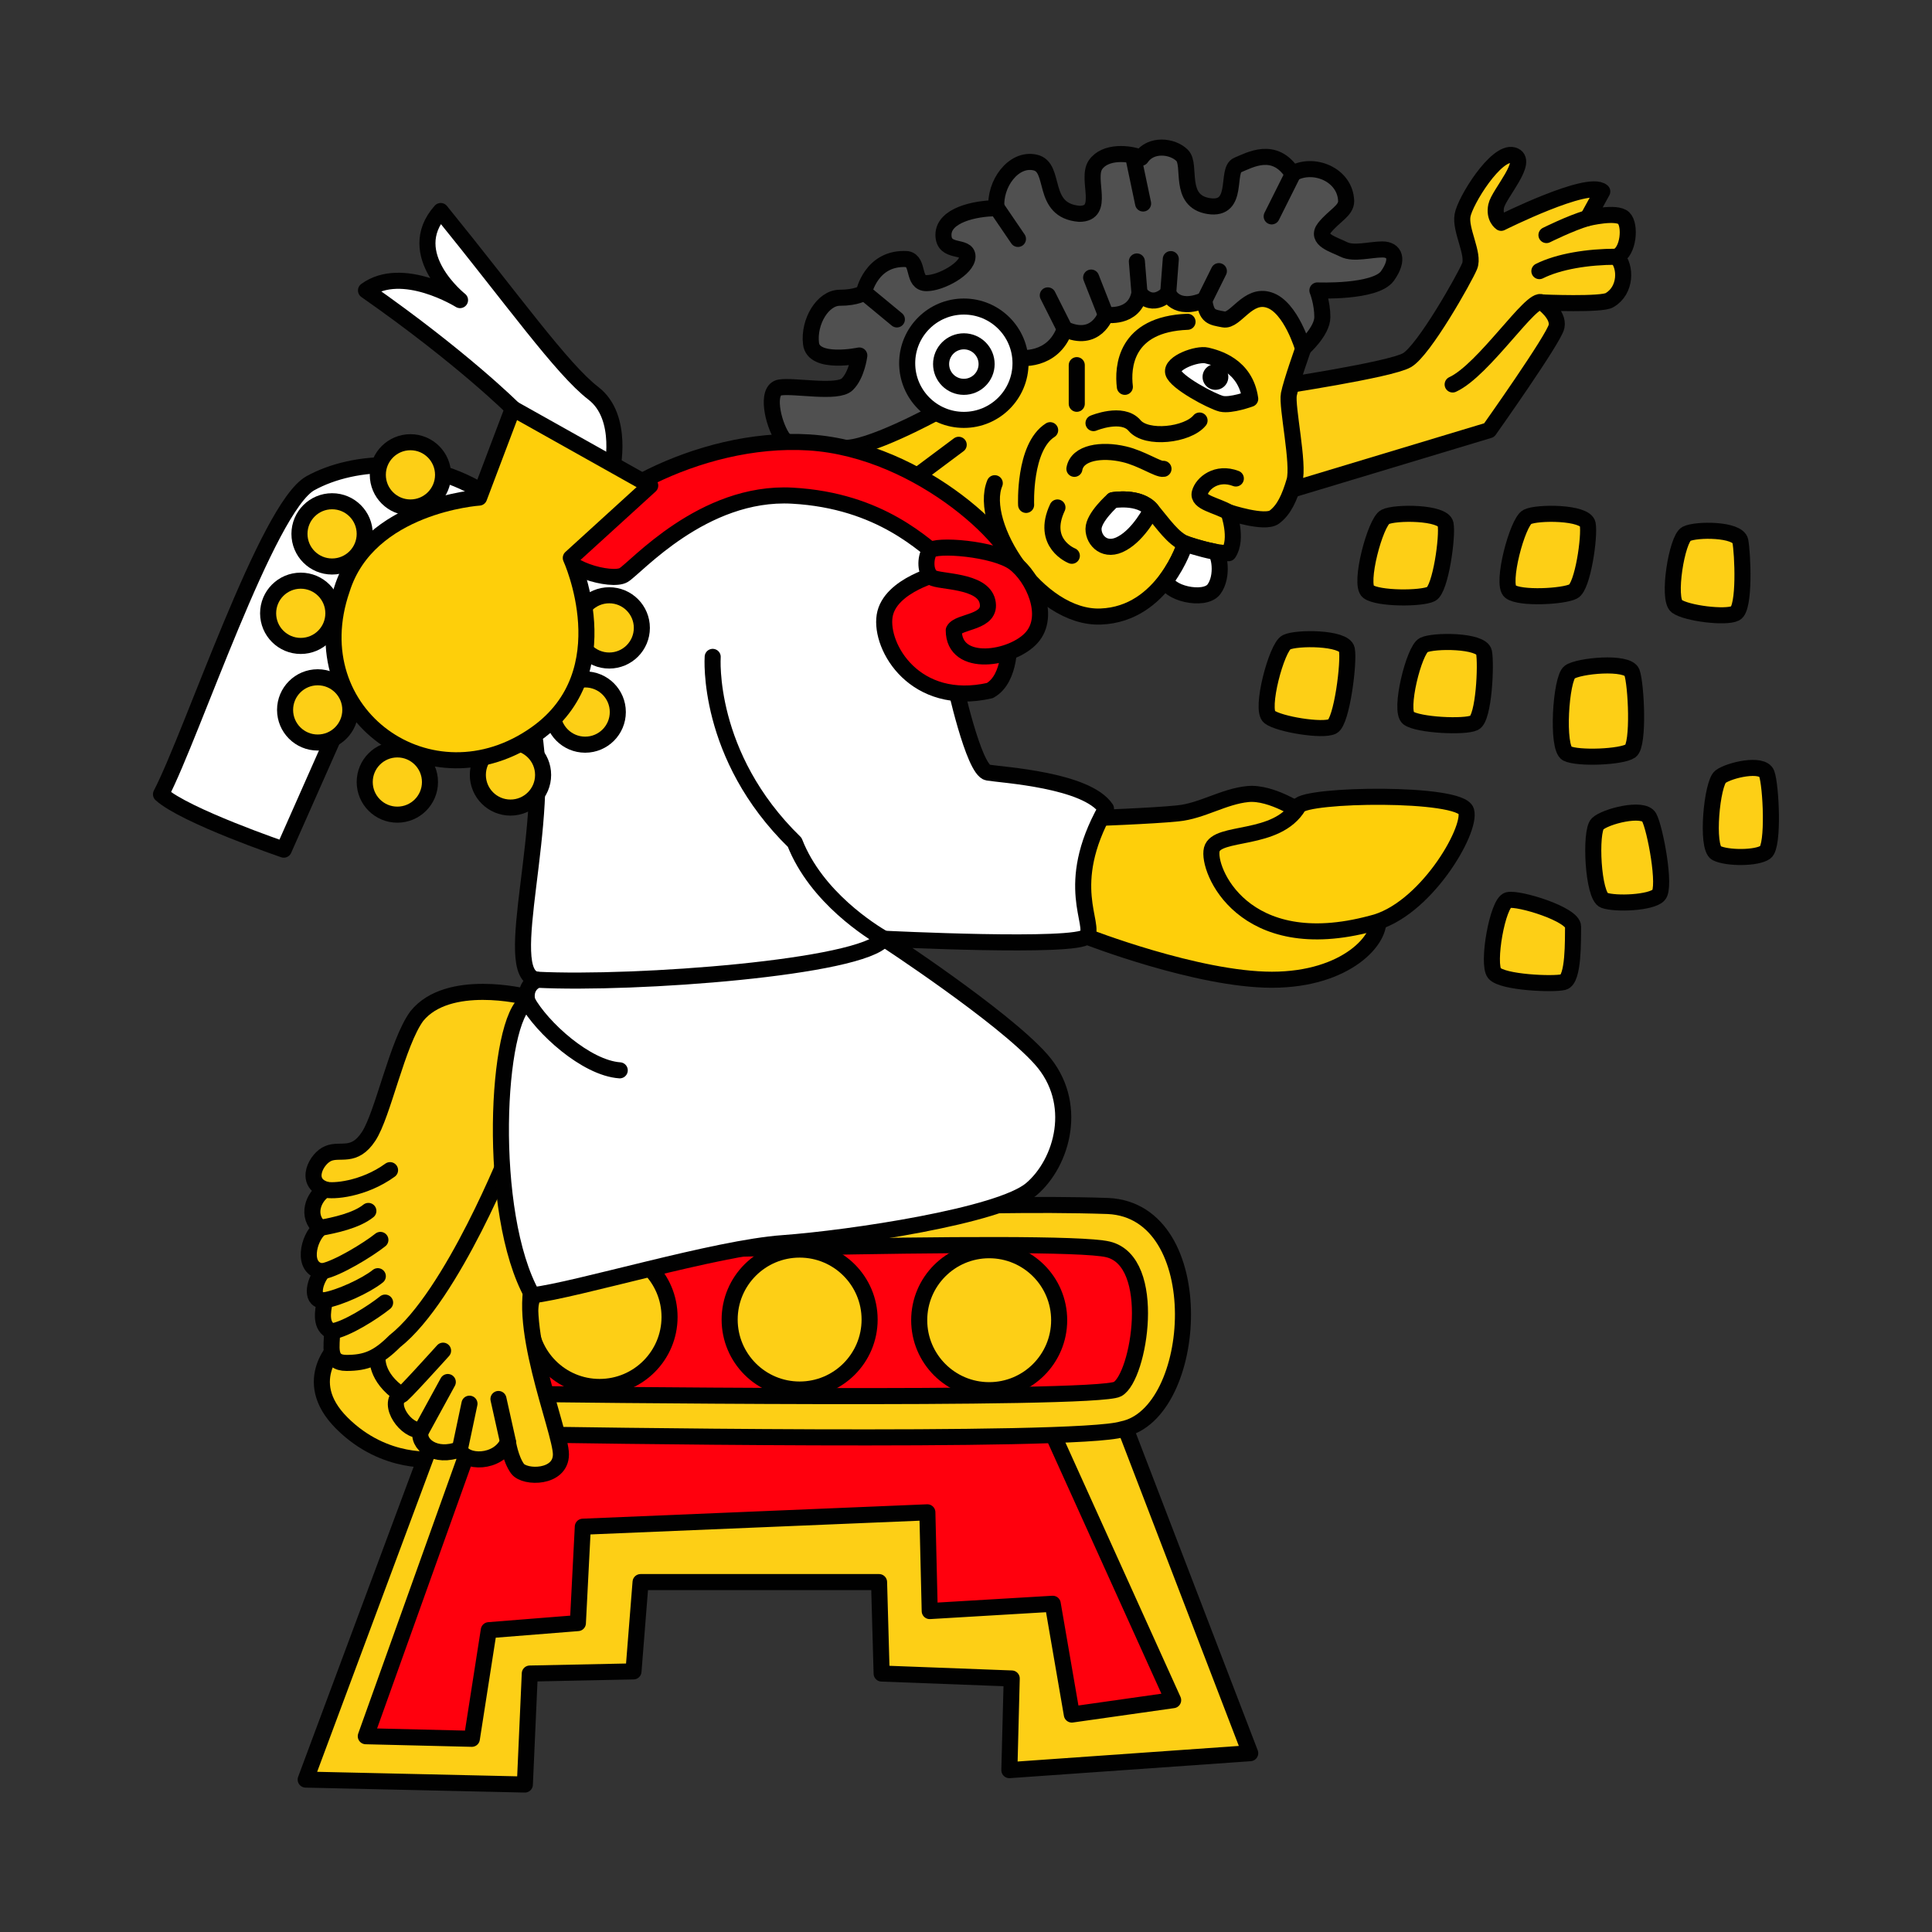 <svg version="1.1" id="Calque_1" xmlns="http://www.w3.org/2000/svg" x="0" y="0" viewBox="0 0 900 900" style="enable-background:new 0 0 900 900" xml:space="preserve"><rect x="0" y="0" width="900" height="900" fill="#333333" stroke="none"/><style>.st0,.st1,.st2,.st3,.st4{fill:#fdcf16;stroke:#010101;stroke-width:7.484;stroke-linecap:round;stroke-linejoin:round}.st1,.st2,.st3,.st4{fill:#ff000d}.st2,.st3,.st4{fill:none}.st3,.st4{fill:#fecf0a}.st4{fill:#fff}</style><path class="st0" d="M158.1 625.9s-19.1 16.8 1.1 37c20.2 20.2 43.8 16.8 43.8 16.8l16.8-70.7-28.1-6.7-33.6 23.6z"/><path class="st0" d="M203 666.3 142.4 829l102.1 2.3 2.3-51.7 48.3-1 3.3-41.6h111.1l1.2 42.6 60.6 2.3-1.1 42.7 112.2-7.9-59.5-154.9-211-29.2z"/><path class="st1" d="m221 667.4-50.6 141.4 49.4 1.2 7.9-50.6 41.5-3.3 2.3-44.9 160.5-6.7 1.1 46 57.3-3.4 8.9 51.6 47.2-6.7-58.4-129.1z"/><path class="st0" d="M252.3 668.3s249.2 4.2 270.5-2.5c35.9-7 41.7-101.7-6.6-104-34.8-1.2-75.2.2-75.2.2l-211 9.7 22.3 96.6z"/><path class="st1" d="M249 649.4s261.5 3.3 271.6-2.3c10.1-5.6 19.1-59.5-4.5-65.1-23.6-5.6-266.1 2.3-266.1 2.3l-22.5 22.5 21.5 42.6z"/><circle class="st0" cx="460.8" cy="615" r="32.6"/><circle class="st0" cx="372.5" cy="614.7" r="32.6"/><circle class="st0" cx="279.3" cy="613.5" r="32.6"/><path class="st0" d="M250.1 592.2c-11.2 21.3 11.2 74.1 11.2 85.3s-16.8 11.2-20.2 6.7c-3.3-4.5-4.5-12.4-4.5-12.4-4.5 10.1-20.2 10.1-22.5 3.3-11.2 4.5-20.2-2.3-18-9-6.7 1.1-16.1-12-9.4-16.5-12-8.2-10.8-17.2-10.8-17.2l12.4-59.5 47.1-59.5 31.4 16.8c.2.3-5.4 40.7-16.7 62z"/><path class="st2" d="m196.3 666.3 12.3-22.5M214.2 675.2l4.5-21.3M236.7 671.9l-4.5-20.2M206.4 629.2s-20.9 23.2-19.5 20.6"/><path class="st0" d="M237.8 535s-26.9 68.5-53.9 89.8c-7.9 7.9-13.4 10.1-22.5 10.1-9 0-6.7-7.9-6.7-14.6-5.6-2.3-4.5-9-3.3-14.6-6.7 1.1-5.6-7.9-1.1-13.4-10.1-1.1-6.7-15.7-1.1-20.2-6.7-5.6-3.3-14.6 2.3-18-10.1-3.3-4.1-14.6 1.5-16.8 5.6-2.3 12 2.3 18.7-7.9 6.7-10.1 13.4-43.8 22.5-56.1 14.6-18 50.5-9 50.5-9l-6.9 70.7z"/><path class="st2" d="M171.6 564.1c-5.6 4.5-15.7 6.7-22.5 7.9M177.2 577.6c-5.6 4.5-20.2 13.4-26.9 14.6M176 594.5c-5.6 4.5-18 10.1-24.7 11.2M179.4 606.8c-5.6 4.5-18 12.4-24.7 13.4M181.7 545.1c-12.4 9-26.9 10.1-30.3 9"/><path class="st3" d="M507.2 381.2s30.3-1.1 41.5-2.3c11.2-1.1 21.3-7.9 32.6-9 11.2-1.1 25.8 9 25.8 9s32.6 38.2 34.8 48.3c2.3 10.1-14.6 29.2-49.4 29.2S506 436.2 506 436.2l-21.3-25.8 22.5-29.2z"/><path class="st0" d="M594.8 180.2s52.8-7.9 60.6-12.4c7.9-4.5 26.9-38.2 29.2-43.8 2.3-5.6-4.5-16.8-3.3-23.6 1.1-6.7 15.7-30.3 23.6-28.1 7.9 2.3-6.7 18-7.9 23.6s2.3 7.9 2.3 7.9 40.4-20.2 47.1-14.6l-6.8 12.4s13.4-3.3 16.8 0c3.3 3.3 2.3 15.7-3.3 18 4.5 4.5 4.5 15.7-3.3 20.2-3.3 2.3-31.4 1.1-31.4 1.1s7.9 5.6 6.7 11.2c-1.1 5.6-31.4 48.3-31.4 48.3l-93.2 28.1-5.7-48.3z"/><path class="st2" d="M676.7 179.1c14.6-6.7 37-41.5 41.5-38.2M717.1 126.3c9-4.5 22.5-6.7 35.9-6.7M739.5 101.6c-7.9 2.3-19.1 7.9-19.1 7.9"/><path class="st4" d="M247.9 337.4c10.1 43.8-15.7 116.8 2.3 119-6.7 3.3-4.5 10.1-4.5 10.1-14.6 7.9-19.1 98.8 2.3 136.9 20.2-2.3 85.3-22.1 116.8-24.3 31.4-2.3 101-12.7 115.6-25.1 14.6-12.4 22.5-40.4 4.5-60.6-18-20.2-73-56.1-73-56.1s89.8 4.5 94.3-1.1-11.2-23.6 9-59.5c-9-13.4-48.3-15.7-55-16.8-6.7-1.1-15.7-42.7-15.7-42.7l10.1-55-35.9-32.6-73-5.6-61.7 30.3-36 5.7c-.1-.1-10.2 33.6-.1 77.4z"/><path class="st2" d="M250.1 456.4c46 2.3 151.5-5.6 161.6-19.1-5.6-3.3-31.4-19.1-41.5-44.9C328.7 352 332 306 332 306M288.7 498.6c-15.7-1.1-36.3-19.9-43.1-32.2"/><path class="st3" d="M564.5 395.7c2.3-9 30.3-3.3 40.4-20.2 3.3-5.6 75.4-6.7 78.1 2.3 2.7 9-19.4 46.7-44.1 52.4-59.9 16.1-76.7-25.4-74.4-34.5z"/><path class="st0" d="M591.4 334c-4.5-3.3 3.3-32.6 7.9-34.8 4.5-2.3 26.9-2.3 28.1 3.3s-2.3 33.7-6.7 35.9c-4.6 2.3-24.8-1-29.3-4.4zM637.4 275.6c-4.5-3.3 3.3-32.6 7.9-34.8 4.5-2.3 26.9-2.3 28.1 3.3 1.1 5.6-2.3 30.3-6.7 32.6-4.6 2.3-24.8 2.3-29.3-1.1zM703.6 275.6c-4.5-3.3 3.3-32.6 7.9-34.8 4.5-2.3 26.9-2.3 28.1 3.3 1.1 5.6-2.3 29.2-6.7 31.4-4.5 2.4-24.8 3.5-29.3.1zM781.1 282.4c-4.5-3.3 0-31.4 4.5-33.7 4.5-2.3 23.9-2.3 25.1 3.3 1.1 5.6 2.3 31.4-2.3 33.7-4.5 2.3-22.8 0-27.3-3.3zM656.1 334.5c-4.5-3.3 2.6-31.8 7.1-34 4.5-2.3 26.9-2.3 28.1 3.3 1.1 5.6 0 30.7-4.5 32.9-4.5 2.2-26.2 1.1-30.7-2.2zM730 351c-5-2.6-2.9-34.9 1.2-37.9s26.9-5.2 29 .1c2 5.4 3.4 33.6-.6 36.6-4.1 2.9-24.6 3.7-29.6 1.2zM799.6 397.4c-5-2.6-2.1-32.7 1.9-35.6 4-3 19.5-6.7 21.5-1.4 2 5.4 3.4 33.6-.6 36.6-4 2.9-17.8 2.9-22.8.4zM747.3 419.4c-5.3-1.9-6.7-32.1-3.1-35.6s21.2-8 24-3.1c2.8 5 8 32.8 4.4 36.3-3.5 3.6-20 4.3-25.3 2.4zM696.2 453.4c-3.6-4.2 1.4-32.9 6.3-34.1 4.9-1.2 30.4 6.6 30.3 12.4-.1 5.7.4 24.6-4.5 25.8-4.8 1.2-28.4.2-32.1-4.1z"/><path class="st3" d="m418.8 223.5 55.4-22.4 19.4 62.9-46.4 10.5z"/><path class="st3" d="M463.4 225.1c-7.9 19.1 20.2 63.3 49.4 62.1 29.2-1.1 39.3-34 39.3-34s12.4 4.5 20.2 4.5c4.5-6.7 0-19.1 0-19.1s16.8 5.6 21.3 2.3 7.1-9 9.4-16.8-3.7-34.8-2.6-40.4c1.1-5.6 6.7-21.3 6.7-21.3l-6.7-37-78.6-10.1-106.7 35.9-28.1 62.9 44.9 26.9"/><path class="st4" d="M565.7 257c-6.7-1.3-13.6-3.7-13.6-3.7s-2.5 8.2-8.7 16.6c-.3 6.2 17.6 10.6 22.1 4.6 4.5-6.1 2.5-17.1.2-17.5z"/><path class="st2" d="M572.3 238.6c-5.6-3.3-14.6-4.5-13.4-9s7.9-10.1 16.8-6.7M552.1 253.2c-5.6-2.3-10.1-9-15.7-15.7-5.6-6.7-18-4.5-18-4.5"/><path class="st4" d="M536.4 237.5c-5.6-6.7-18-4.5-18-4.5s-9 7.9-9 13.4c0 5.6 5.6 11.2 13.4 6.7 8-4.4 13.6-15.6 13.6-15.6zM546.5 173.5c-1.1-4.5 11.2-9 15.7-7.9 4.5 1.1 18 4.5 20.2 20.2 0 0-9 3.3-13.4 2.3-4.5-1.1-21.4-10.1-22.5-14.6z"/><path class="st2" d="M553.2 149.9c-29.2 1.1-30.3 21.3-29.2 30.3M501.6 170.1v18M509.4 197.1s13.4-5.6 19.1 1.1c5.6 6.7 24.7 4.5 30.3-2.3M489.2 200.4c-12.4 7.9-11.2 34.8-11.2 34.8M446.6 207.2 424.1 224M492.6 236.4c-7.9 16.8 6.7 22.5 6.7 22.5M500.5 218.4c1.3-7.6 12.6-9.3 23.2-6.8 8.2 1.9 15.9 7.3 18.3 6.8"/><path d="M392.7 208.6c11.2 1.1 42.7-16.1 42.7-16.1l39.3-25.8s15.7 2.3 21.3-13.4c14.6 6.7 19.1-6.7 19.1-6.7s13.4 2.3 15.7-10.1c6.7 7.9 13.4 0 13.4 0s3.3 9 16.8 3.3c1.1 7.9 3.3 7.9 9 9 5.6 1.1 11.2-12.4 21.3-9 10.1 3.3 15.7 22.5 15.7 22.5s9-7.9 9-14.6c0-6.7-2.3-12.4-2.3-12.4s26.9 1.1 32.6-6.7c5.6-7.9 3.3-12.4-2.3-12.4s-13.4 2.3-18 0c-4.5-2.3-13.4-4.5-9-10.1 4.5-5.6 10.1-7.9 10.1-12.4-.4-12.5-15.4-18.4-25-12.8-8.4-13.1-20-6.3-25.6-4s1.1 21.3-13.4 19.1c-14.6-2.3-7.9-19.1-12.4-23.6s-14.6-5.6-19.1 1.1c-5.6-2.3-16.8-3.3-21.3 3.3-4.5 6.7 4.9 22.8-7.5 22.8-18.3-1.5-10.5-21.7-20.6-23.9-10.1-2.3-19.1 10.1-18 21.3-10.1 0-24.7 3.3-24.7 12.4 0 9 11.2 4.5 11.2 10.1s-12.4 12.4-19.1 12.4c-6.7 0-3.3-10.1-9-11.2-16.8-1.1-20.2 15.7-20.2 15.7s-3.3 2.3-11.2 2.3c-7.9 0-14.6 11.2-13.4 21.3 1.1 10.1 22.5 5.6 22.5 5.6s-1.1 9-5.6 13.4c-4.5 4.5-24.7.4-31.4 1.5-6.7 1.1-3.3 16.5 1.1 23.2 4.7 6.8 17.1 3.9 28.3 4.9z" style="fill:#505050;stroke:#010101;stroke-width:7.484;stroke-linecap:round;stroke-linejoin:round"/><path class="st2" d="m474.2 111.3-9.6-14.1M532.5 94.8l-4.4-20.9M592.4 100.8l9.9-19.8M417.8 148.8l-15-12.4M530.8 136.4l-1.2-14.6M544.2 136.4l1.2-15.7M561.1 139.8l6.7-13.5M508.3 129.3l6.8 17.3M496 153.3l-7.9-15.7"/><circle class="st4" cx="449" cy="169.2" r="26.4"/><circle class="st2" cx="449" cy="169.6" r="10.6"/><circle cx="566.2" cy="175.6" r="6" style="fill:#010101"/><path class="st1" d="M473.5 267.8c2.3-12.4-43.8-58.4-96.6-61.7-52.8-3.3-105.5 29.2-114.5 49.4-2.3 9 22.5 15.7 28.1 12.4 5.6-3.3 37-39.3 78.6-37 41.5 2.3 61.7 23.6 70.7 30.3 9 6.6 31.5 18.9 33.7 6.6z"/><path class="st1" d="M438.7 266.7s-24.3 5.6-26.6 20.2c-2.3 14.6 14.2 42.7 49 34.8 10.1-5.6 9-23.6 9-23.6l-7.9-32.6-23.5 1.2z"/><path class="st1" d="M444.3 293.6c2.3-4.5 18-3.3 15.7-13.4-2.3-10.1-22.5-9-25.8-11.2s-3.3-9-1.1-12.4c2.3-3.3 30.3-1.1 39.3 5.6 9 6.7 17.2 24.7 8.2 34.8-8.9 10.1-36.3 14.5-36.3-3.4z"/><path class="st4" d="M285 219.5s6-25.1-8.6-36.3c-14.6-11.2-37.4-43.4-71.1-84.9-18 20.2 9 41.5 9 41.5s-26.9-16.8-43.8-4.5c44.9 31.4 68.5 55 68.5 55l7.9 40.4 38.1-11.2zM144.6 225.1C124.4 236.4 89.6 341.9 75 370c11.2 10.1 57.2 25.8 57.2 25.8l39.3-88.7 37-47.1s51.5-6.5 21.6-27.4c-29.8-21.1-65.2-18.7-85.5-7.5z"/><circle class="st0" cx="191.2" cy="221.2" r="15.2"/><circle class="st0" cx="154.7" cy="248.7" r="15.2"/><circle class="st0" cx="140.1" cy="285.7" r="15.2"/><circle class="st0" cx="148" cy="330.7" r="15.2"/><circle class="st0" cx="185.1" cy="364.3" r="15.2"/><circle class="st0" cx="237.8" cy="361" r="15.2"/><circle class="st0" cx="272.6" cy="331.7" r="15.2"/><circle class="st0" cx="283.8" cy="292.5" r="15.2"/><path class="st3" d="m223.2 231.8 15.7-41.5 64 35.9-37 33.7s24.4 53.2-16.1 81.9c-49 34.8-110.7-9-90.5-67.3 12.3-39.3 63.9-42.7 63.9-42.7z"/></svg>